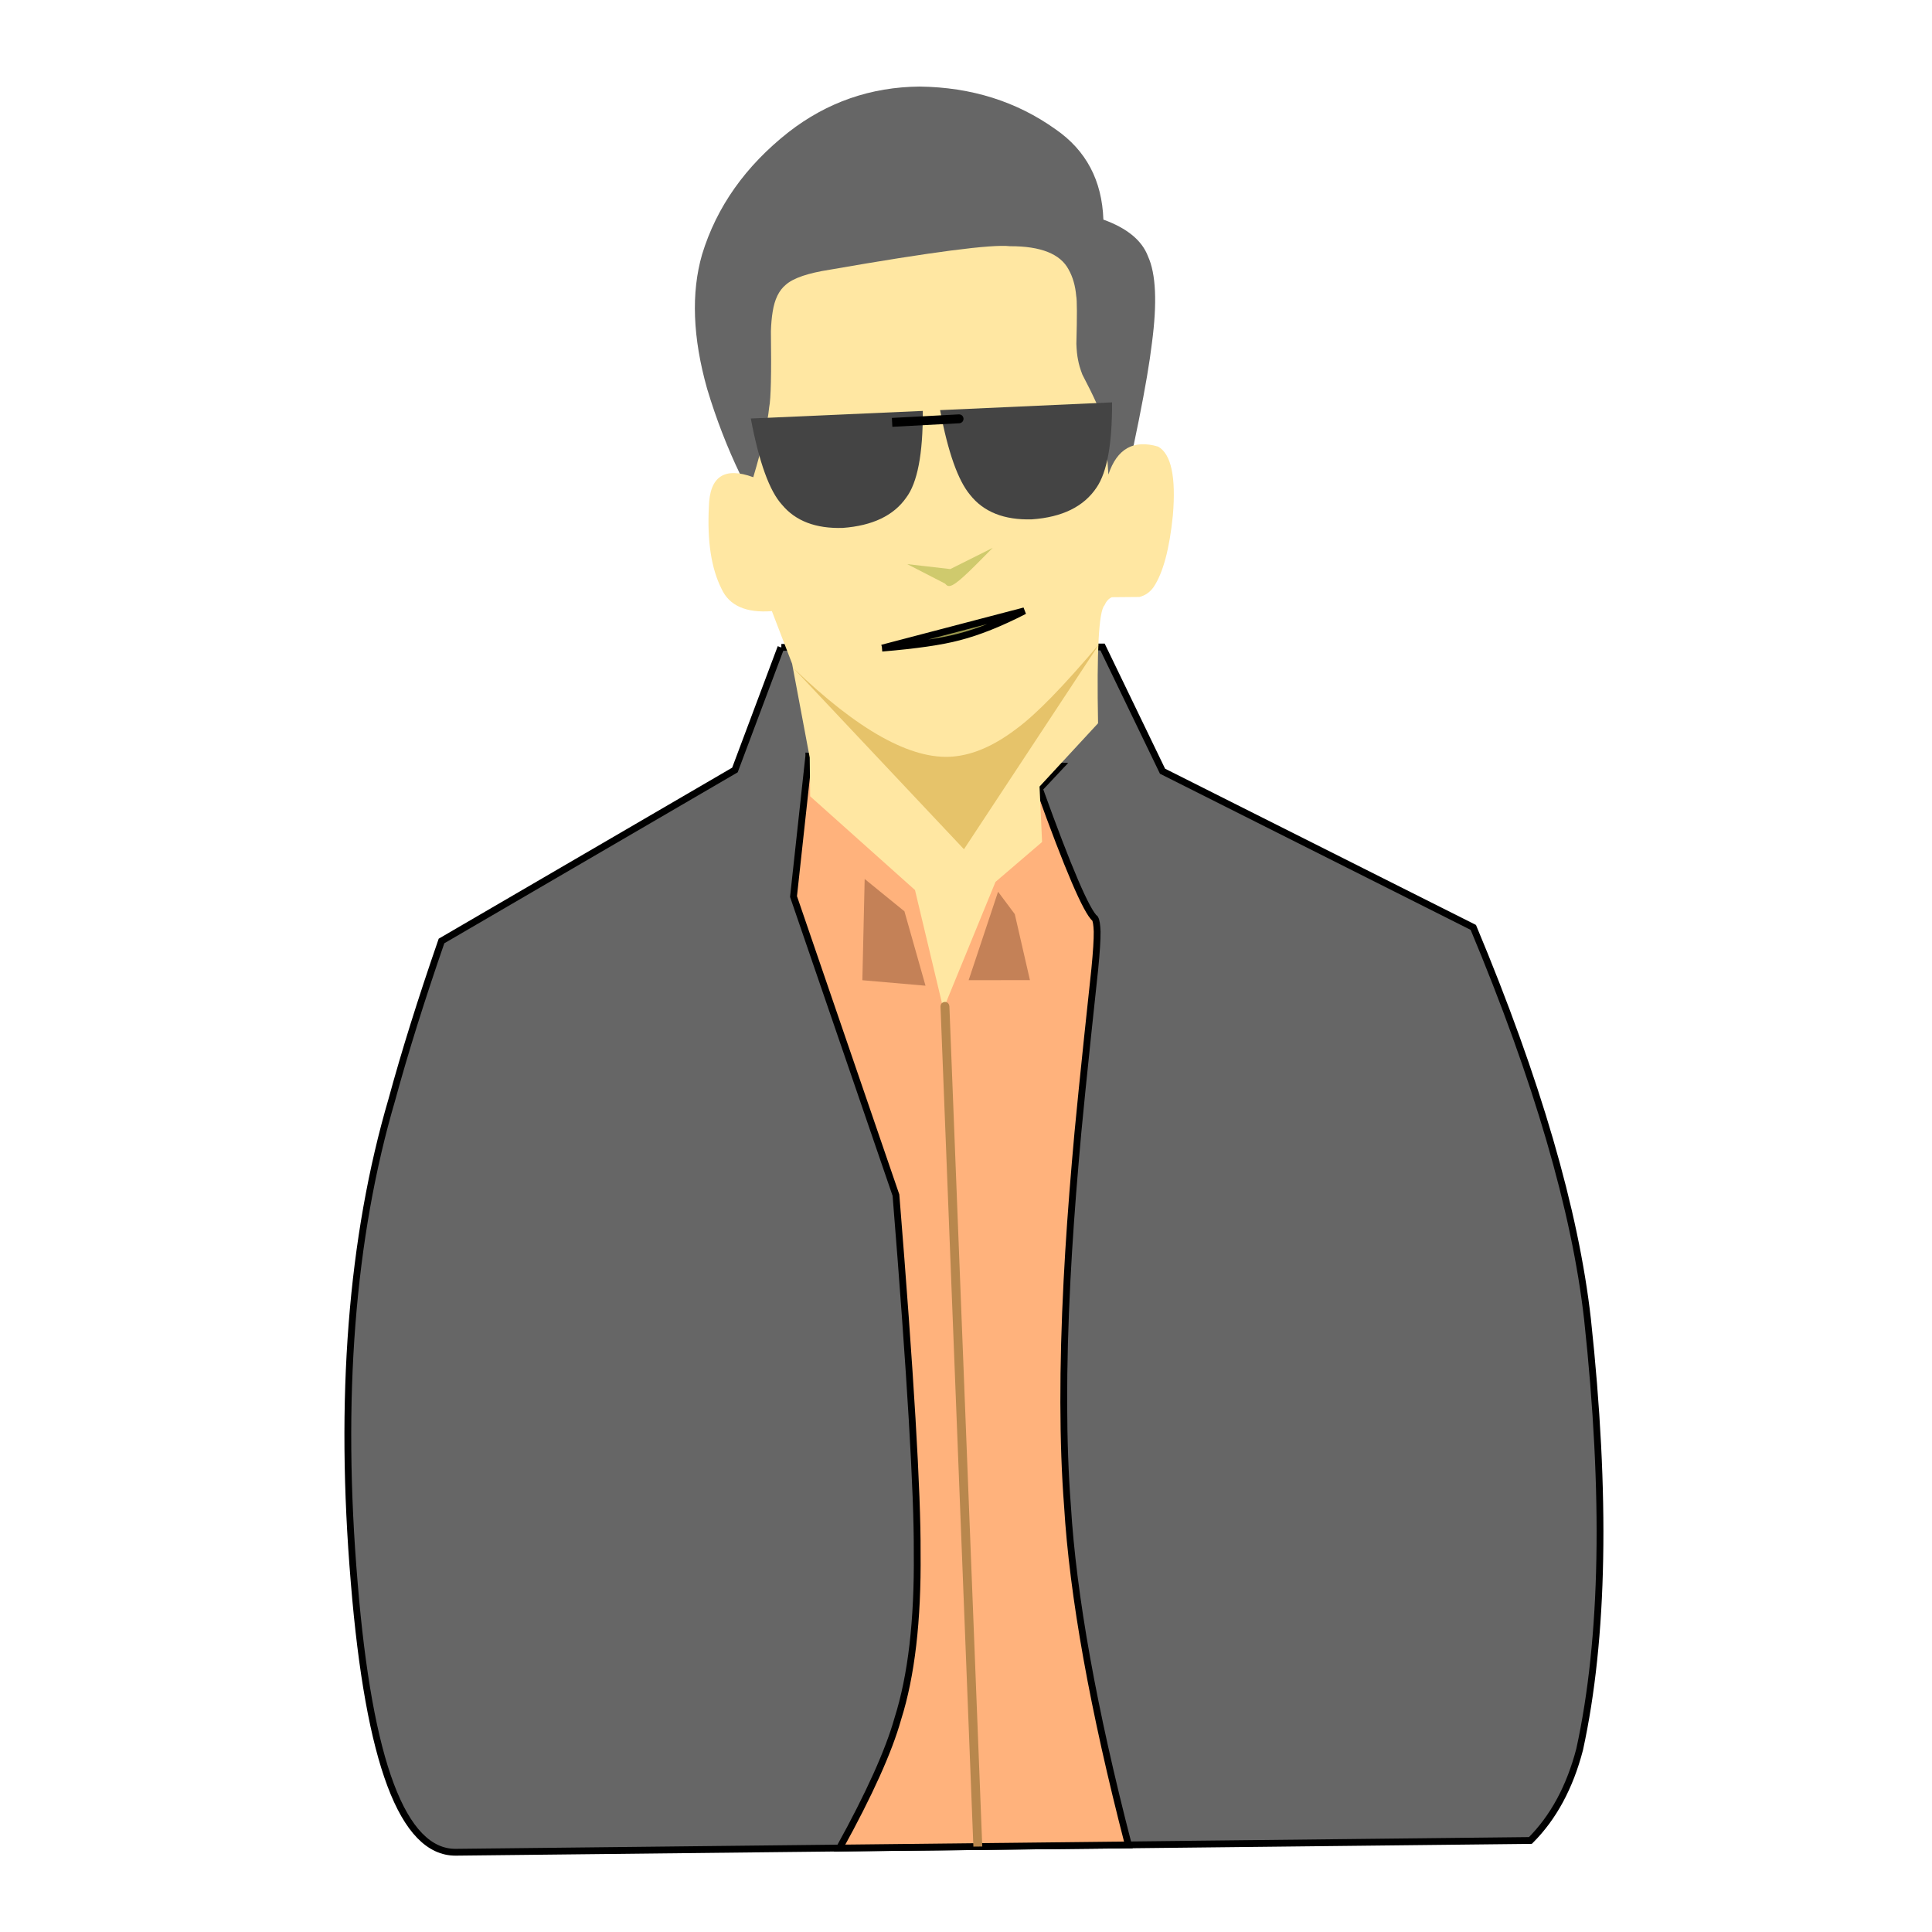 <svg width="284" height="284" xmlns="http://www.w3.org/2000/svg">

 <g>
  <title>background</title>
  <rect fill="none" id="canvas_background" height="286" width="286" y="-1" x="-1"/>
 </g>
 <g>
  <title>Layer 1</title>
  <path stroke="null" fill="#666666" id="svg_2" d="m114.794,95.162l-6.761,18.027l-43.132,25.134q-4.458,12.885 -7.293,23.294q-8.947,30.472 -5.538,71.015q3.253,39.718 14.925,39.644l157.972,-1.73q5.076,-5.073 7.241,-13.401q5.335,-24.462 1.15,-63.239q-2.705,-23.914 -16.784,-57.579l-45.686,-22.961l-8.819,-18.264l-47.214,0.06"/>
  <g stroke="null" id="svg_3" fill="rgb(137,203,229)">
   <path stroke="null" fill="#FFB27C" id="svg_4" d="m118.892,111.148l-2.247,20.642l15.059,43.897q3.193,39.501 3.12,52.545q0.15,14.95 -2.845,24.412q-1.985,7.09 -8.566,19.019l42.457,-0.465l0.002,0q-7.753,-29.954 -8.958,-49.872q-1.056,-13.761 -0.064,-33.127q0.421,-8.15 1.221,-17.425q0.527,-6.657 2.86,-28.329q0.368,-3.733 0.346,-5.513q-0.052,-1.45 -0.298,-1.887q-1.877,-1.554 -8.195,-19.116l3.124,-3.325l-36.993,-1.456l-0.023,-0.001z"/>
  </g>
  <g id="svg_5" fill="rgb(0,0,0)">
   <path fill="#666666" id="svg_6" d="m135.218,12.724q-10.802,0.091 -19.304,6.7q-9.503,7.489 -12.708,17.973q-2.442,8.46 0.737,19.748q4.006,13.322 11.567,23.991l48.032,-1.883l0.044,-0.115q4.755,-20.336 5.745,-28.701q1.179,-8.905 -0.573,-12.742q-1.32,-3.522 -6.563,-5.414q-0.298,-8.629 -7.023,-13.272q-8.575,-6.131 -19.947,-6.284"/>
  </g>
  <g id="svg_7" fill="rgb(255,205,166)">
   <path fill="#FFE7A2" id="svg_8" d="m148.464,36.192q-4.027,-0.463 -26.481,3.453q-4.802,0.745 -6.455,2.197q-1.531,1.25 -1.951,4.002q-0.196,1.162 -0.255,2.814q0.125,9.373 -0.254,11.197q-0.374,3.716 -2.339,10.294q-6.371,-2.341 -6.525,4.349q-0.395,7.572 1.852,12.044q1.703,3.734 7.409,3.293l2.972,7.732l2.59,13.793l0.065,5.696l15.41,13.777l4.171,17.491l7.66,-18.684l6.85,-5.869l-0.372,-8.148l8.6,-9.302q-0.301,-15.946 0.933,-17.326q0.416,-0.924 1.101,-1.206l4.051,-0.036q1.296,-0.334 2.082,-1.459q2.085,-3.117 2.833,-10.555q0.705,-8.456 -2.165,-10.086q-5.41,-1.609 -7.315,4.104q-0.382,-6.133 -1.091,-8.55q-0.084,-1.077 -2.733,-6.142q-0.471,-1.226 -0.637,-2.17q-0.196,-0.927 -0.246,-2.368q0.166,-6.161 -0.024,-7.025q-0.192,-2.24 -1.124,-3.897q-1.827,-3.421 -8.569,-3.412"/>
  </g>
  <g id="svg_9" fill="rgb(255,56,0)">
   <path fill="#E6C36A" id="svg_10" d="m161.619,94.621q-7.916,9.377 -12.189,12.499q-4.913,3.751 -9.431,4.099q-9.116,0.727 -23.409,-13.049l25.111,26.667l19.856,-30.122"/>
  </g>
  <g transform="rotate(-180 140.117,92.532) " stroke="null" id="svg_11" fill="rgb(255,56,0)">
   <path stroke="null" fill="#97944B" id="svg_12" d="m150.586,89.789q-7.477,0.623 -11.292,1.636q-4.341,1.118 -9.646,3.85l20.908,-5.478"/>
  </g>
  <g id="svg_13" fill="rgb(255,56,0)">
   <path fill="#CFCA6D" id="svg_14" d="m145.925,80.534l-6.233,3.119l-6.333,-0.729l5.561,2.864q0.217,0.245 0.322,0.293q0.183,0.1 0.434,0.045q0.59,-0.112 1.967,-1.366q1.222,-1.095 4.263,-4.208"/>
  </g>
  <g id="svg_15" fill="rgb(0,0,0)">
   <path fill="#444444" id="svg_16" d="m135.651,60.404l-25.284,1.118q1.83,9.672 4.598,12.685q2.975,3.576 8.92,3.395q6.538,-0.484 9.314,-4.434q2.49,-3.279 2.452,-12.759"/>
  </g>
  <g id="svg_17" fill="rgb(0,0,0)">
   <path fill="#444444" id="svg_18" d="m163.47,59.147l-25.28,1.141q1.747,9.267 4.404,12.446q2.985,3.789 9.093,3.61q6.701,-0.47 9.511,-4.684q2.309,-3.391 2.272,-12.479"/>
  </g>
  <g id="svg_23" fill="rgb(210,201,201)">
   <path fill="none" id="svg_24" d="m204.761,185.747l-1.26,85.04l11.317,-0.124l-10.049,-84.847l-0.008,-0.07zm-125.551,6.789l2.515,79.585l8.012,-0.088l-10.518,-79.43l-0.009,-0.068z"/>
  </g>
  <g id="svg_25" fill="rgb(0,0,0)">
   <path fill="#C48157" id="svg_26" d="m146.715,131.084l-4.326,13.001l0,0l9.01,-0.012l-2.227,-9.699l-2.456,-3.289l-0.001,-0.002zm-19.61,-1.876l-0.34,14.882l9.284,0.807l0,0l-3.099,-10.934l-5.831,-4.744l-0.013,-0.011z"/>
  </g>
  <g id="svg_27" fill="rgb(0,0,0)">
   <path id="svg_28" d="m140.994,60.911l-9.89,0.523l0.07,1.305l9.83,-0.521q0.058,-0.003 0.101,-0.011q0.529,-0.14 0.532,-0.69q-0.085,-0.544 -0.625,-0.605"/>
  </g>
  <g id="svg_29" fill="rgb(0,0,0)">
   <path fill="#B8874D" id="svg_30" d="m138.912,147.279l-0.012,0q-0.616,0.073 -0.648,0.673l4.833,123.497l1.307,-0.014l-4.833,-123.506q-0.074,-0.606 -0.647,-0.65z"/>
  </g>
 </g>
</svg>